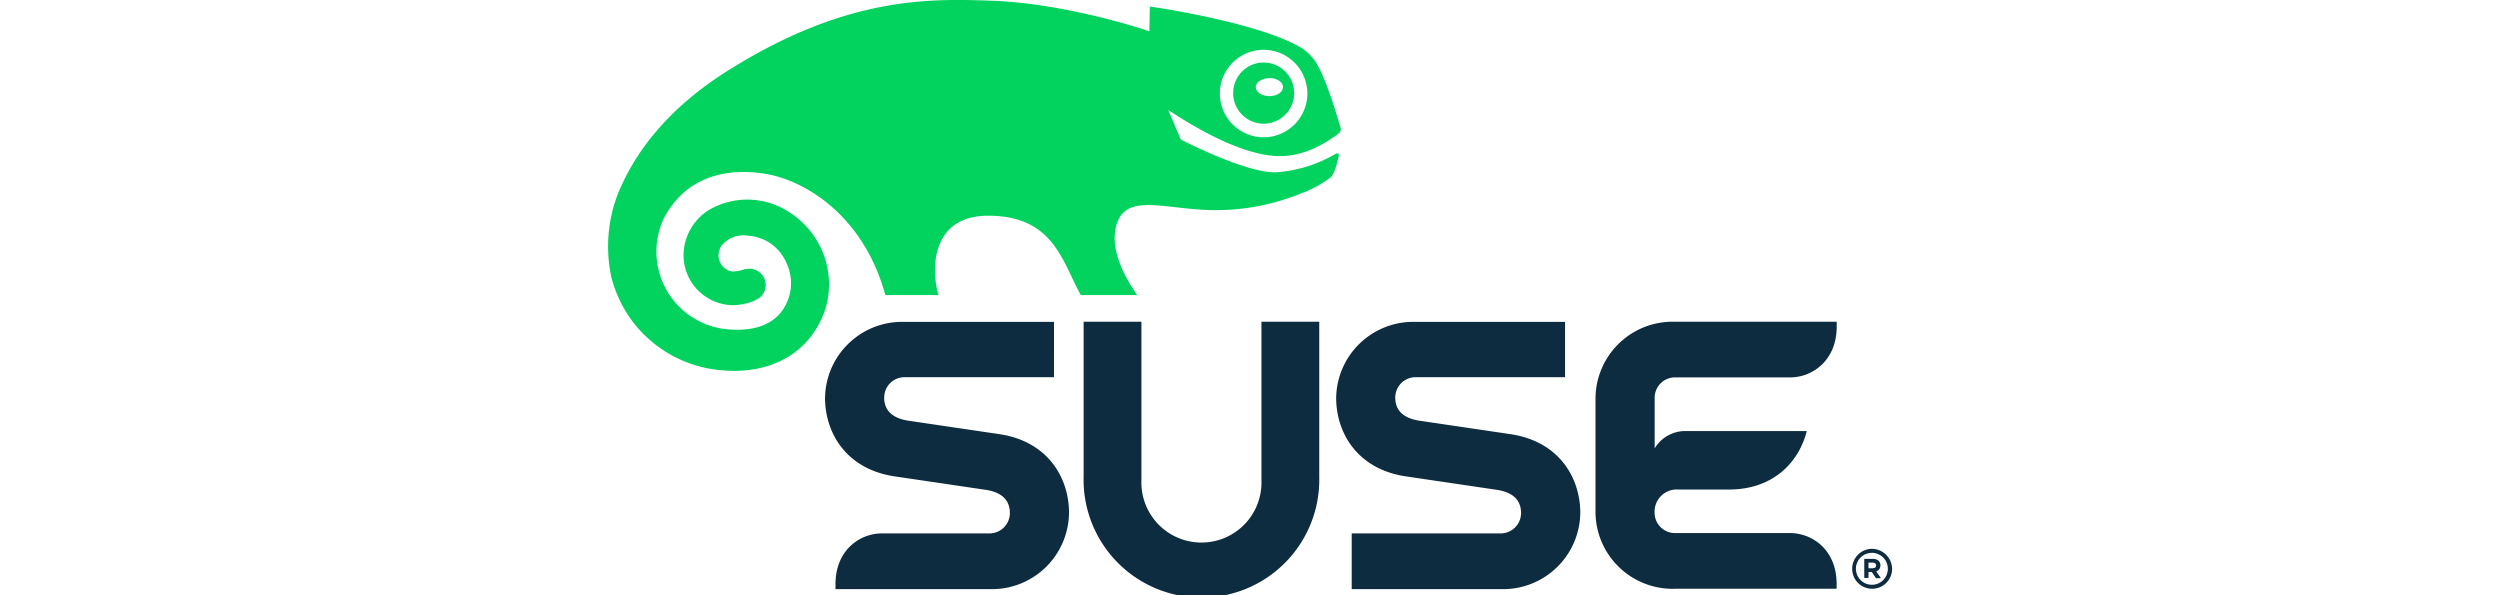 <svg id="Layer_1" data-name="Layer 1" xmlns="http://www.w3.org/2000/svg" 
  height="45px" viewBox="0 0 189.05 87.61">
  <title>SUSE_Logo</title>
  <g>
    <g>
      <path d="M192.1,86.59a2.94,2.94,0,1,0,3,2.94A3,3,0,0,0,192.1,86.59Zm0,5.29a2.35,2.35,0,1,1,2.37-2.35A2.34,2.34,0,0,1,192.09,91.88Z" transform="translate(-6.04 -5.79)" fill="#0d2c40"/>
      <path d="M63.76,69.72l-13.54-2c-2.33-.37-3.51-1.52-3.51-3.4a3,3,0,0,1,3-3h22V53.18H49.74A11.36,11.36,0,0,0,38,64.35c0,5.14,3.09,10.47,10.16,11.56l13.54,2c2.34.37,3.51,1.52,3.51,3.41a3,3,0,0,1-3,3h-16c-3.25.09-6.67,2.58-6.67,7.47v.73H62.18A11.35,11.35,0,0,0,73.92,81.3C73.92,76.15,70.84,70.82,63.76,69.72Z" transform="translate(-6.04 -5.79)" fill="#0d2c40"/>
      <path d="M151.43,64.35V81.3a11.36,11.36,0,0,0,11.75,11.17h23.75v-.73c0-4.88-3.42-7.37-6.68-7.47H163.13a3,3,0,0,1-3-3,3.27,3.27,0,0,1,3.52-3.41h7.42c6.53,0,10.29-4,11.47-8.61H164.71a5.28,5.28,0,0,0-4.57,2.55V64.35a3,3,0,0,1,3-3h17.12c3.25-.09,6.68-2.59,6.68-7.47v-.72H163.17A11.36,11.36,0,0,0,151.43,64.35Z" transform="translate(-6.04 -5.79)" fill="#0d2c40"/>
      <path d="M193.37,89c0-.58-.43-.93-1.11-.93H191v2.81h.62V90h.49l.61.91h.73l-.69-1A.87.87,0,0,0,193.37,89Zm-1.12.45h-.63v-.83h.62c.3,0,.5.14.5.42S192.57,89.43,192.25,89.43Z" transform="translate(-6.04 -5.79)" fill="#0d2c40"/>
      <path d="M139,69.72l-13.54-2c-2.33-.37-3.51-1.52-3.51-3.4a3,3,0,0,1,3-3h22V53.18H125a11.36,11.36,0,0,0-11.75,11.17c0,5.14,3.09,10.47,10.17,11.56l13.53,2c2.34.37,3.52,1.52,3.52,3.41a3,3,0,0,1-3,3H115.54v8.2h21.9A11.36,11.36,0,0,0,149.19,81.3C149.19,76.15,146.1,70.82,139,69.72Z" transform="translate(-6.04 -5.79)" fill="#0d2c40"/>
      <path d="M102.25,76.53a8.84,8.84,0,1,1-17.67,0V53.16H76.07V76a17.35,17.35,0,1,0,34.69,0V53.16h-8.51Z" transform="translate(-6.04 -5.79)" fill="#0d2c40"/>
      <path d="M102.42,24a4.48,4.48,0,1,0,.3-9,4.48,4.48,0,0,0-4.63,4.32A4.5,4.5,0,0,0,102.42,24Zm1-6.72c1.1,0,2,.59,2,1.33s-.89,1.33-2,1.33-2-.6-2-1.33S102.37,17.29,103.46,17.29Z" transform="translate(-6.04 -5.79)" fill="#02d35f"/>
    </g>
    <path d="M113.31,25.68c.16-.11.75-.5.61-1-.58-2-2.56-8.76-4.22-10.47a6.91,6.91,0,0,0-1.65-1.43c-6.33-3.69-21.36-5.92-22.07-6a.13.13,0,0,0-.17.14s-.06,3.12-.06,3.47C84.22,9.87,73.06,6.27,62.59,5.9c-8.87-.31-21-.73-38.09,9.79L24,16C15.93,21,10.37,27.22,7.47,34.42a21.49,21.49,0,0,0-.93,12.18,18.85,18.85,0,0,0,2.82,6.11A18.34,18.34,0,0,0,22.7,60.3C30.28,61,36,57.57,38.08,51.19A12.58,12.58,0,0,0,32.69,37a11.22,11.22,0,0,0-11.83-.27,7.91,7.91,0,0,0-3.69,6.7,7.37,7.37,0,0,0,7.1,7.29A8.55,8.55,0,0,0,27,50.29a4.2,4.2,0,0,0,1-.46l.11-.07.07,0h0a2.4,2.4,0,0,0-1.79-4.36l-.16,0-.23.07-.33.11a5.57,5.57,0,0,1-1.3.18,2.4,2.4,0,0,1-2.05-2.39v0a2.86,2.86,0,0,1,.44-1.42,4.22,4.22,0,0,1,3.92-1.46,6.58,6.58,0,0,1,5.63,4,6.9,6.9,0,0,1-.76,7.22c-1.6,2.06-4.43,2.94-8.2,2.53a11.49,11.49,0,0,1-9.07-16.33c3.85-7.27,11.12-7.19,15.11-6.5,5.67,1,14.26,6.06,17.49,17.82h7.84c-1-3-1.53-11.68,7.3-11.68,9.68,0,10.9,6.82,13.64,11.68h8.3c-2.18-3.12-3.72-6.6-3.23-9.53.72-4.32,4.15-3.93,8.91-3.4,1.56.18,3.33.38,5.15.42a33.2,33.2,0,0,0,13.14-2.39,17.43,17.43,0,0,0,4.47-2.39,2.62,2.62,0,0,0,.65-1.14l.12-.31c.14-.37.32-1.15.44-1.58.23-.87-.55-.41-.55-.41a19.93,19.93,0,0,1-8.7,2.66c-4.31.09-13-4.34-13.93-4.81l-.09-.1c-.22-.52-1.53-3.61-1.8-4.26C94.78,26.1,100,28.38,104,28.73,108.39,29.13,111.84,26.71,113.31,25.68ZM96.13,19.35A6.44,6.44,0,1,1,102.34,26,6.46,6.46,0,0,1,96.13,19.35Z" transform="translate(-6.04 -5.79)" fill="#02d35f"/>
  </g>
</svg>
